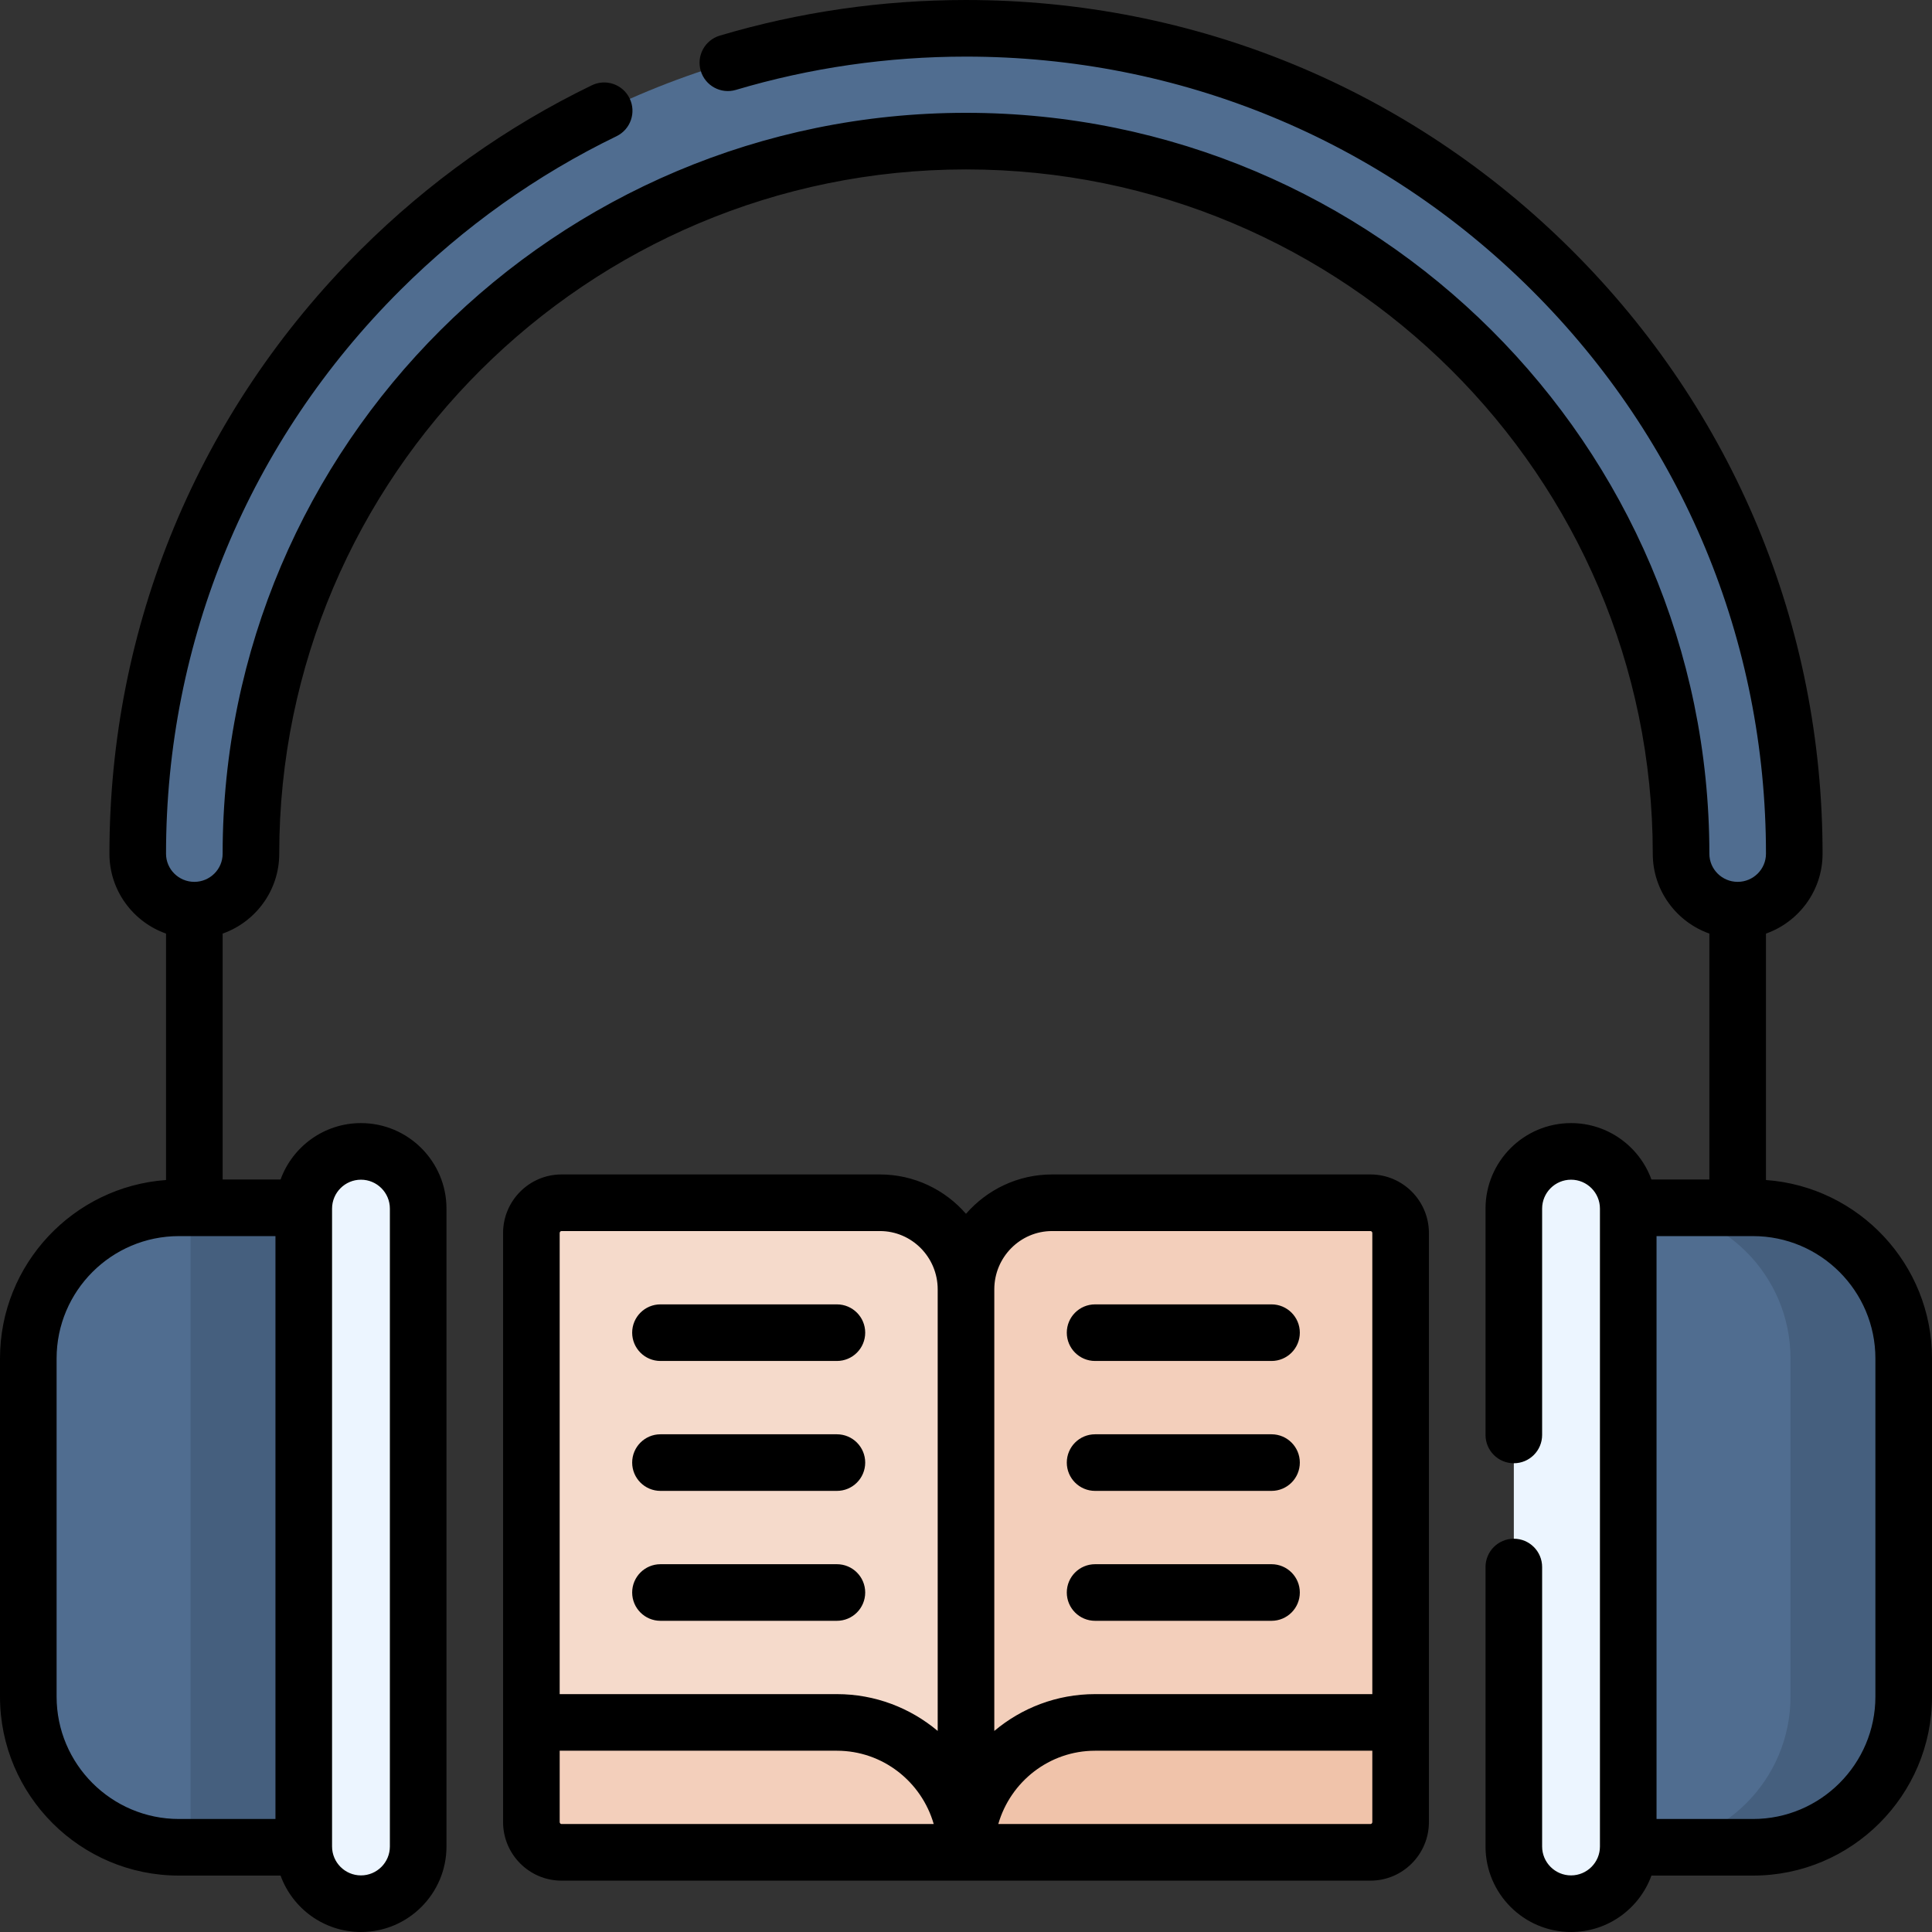 <svg id="Layer_1" enable-background="new 0 0 512 512" height="512" viewBox="0 0 512 512" width="512" xmlns="http://www.w3.org/2000/svg"><rect x="0" y="0" width="512" height="512" fill="#333333" stroke="none"/><g><g><g><path d="m460.5 241.199c-8.284 0-15-6.693-15-14.949 0-104.133-85.01-188.853-189.5-188.853s-189.5 84.72-189.5 188.853c0 8.256-6.716 14.949-15 14.949s-15-6.693-15-14.949c0-58.431 22.832-113.363 64.29-154.68s96.579-64.07 155.21-64.07 113.752 22.754 155.21 64.07 64.29 96.249 64.29 154.68c0 8.256-6.716 14.949-15 14.949z" fill="#506d90"/></g><g><g><g><path d="m464.568 489.551h-48.068v-169.47h48.068c22.054 0 39.932 17.878 39.932 39.932v89.607c0 22.053-17.878 39.931-39.932 39.931z" fill="#506d90"/><path d="m464.568 320.081h-30c22.054 0 39.932 17.878 39.932 39.932v89.607c0 22.054-17.878 39.932-39.932 39.932h30c22.054 0 39.932-17.878 39.932-39.932v-89.607c0-22.054-17.878-39.932-39.932-39.932z" fill="#455f7e"/><path d="m416.34 504.5c-8.373 0-15.16-6.788-15.16-15.16v-169.048c0-8.373 6.788-15.16 15.16-15.16 8.373 0 15.16 6.788 15.16 15.16v169.048c0 8.372-6.788 15.16-15.16 15.16z" fill="#ecf5ff"/></g><g><path d="m47.432 489.551h48.068v-169.47h-48.068c-22.054 0-39.932 17.878-39.932 39.932v89.607c0 22.053 17.878 39.931 39.932 39.931z" fill="#506d90"/><path d="m50.5 320.292v169.048c0 .071.01.14.011.212h30.3c.001-.071.01-.14.01-.212v-169.048c0-.071-.01-.14-.01-.212h-30.3c-.001.072-.011.141-.011.212z" fill="#455f7e"/><path d="m95.66 504.5c8.373 0 15.16-6.788 15.16-15.16v-169.048c0-8.373-6.788-15.16-15.16-15.16-8.373 0-15.16 6.788-15.16 15.16v169.048c0 8.372 6.788 15.16 15.16 15.16z" fill="#ecf5ff"/></g></g><g><g><path d="m256 490.889 115.179-16.067v-148.046c0-4.437-3.574-8.034-7.983-8.034h-84.389c-12.596 0-22.808 10.276-22.808 22.953v149.194z" fill="#f3cfbb"/><path d="m371.179 456.46h-80.967c-18.895 0-34.212 15.415-34.212 34.429h107.196c4.409 0 7.983-3.597 7.983-8.034z" fill="#f0c3aa"/></g><g><path d="m256 490.889-115.179-16.067v-148.046c0-4.437 3.574-8.034 7.983-8.034h84.389c12.596 0 22.808 10.276 22.808 22.953v149.194z" fill="#f5dacb"/><path d="m140.821 456.46h80.967c18.895 0 34.212 15.415 34.212 34.429h-107.196c-4.409 0-7.983-3.597-7.983-8.034z" fill="#f3cfbb"/></g></g></g></g><path d="m363.196 311.242h-84.389c-9.088 0-17.248 4.045-22.808 10.432-5.56-6.386-13.72-10.432-22.808-10.432h-84.389c-8.537 0-15.482 6.968-15.482 15.534v156.08c0 8.565 6.945 15.533 15.482 15.533h214.393c8.537 0 15.482-6.968 15.482-15.533v-156.08c.002-8.566-6.944-15.534-15.481-15.534zm-214.392 172.147c-.266 0-.482-.239-.482-.533v-18.896h73.467c12.148 0 22.429 8.218 25.658 19.429zm99.696-24.673c-7.242-6.085-16.557-9.756-26.712-9.756h-73.467v-122.184c0-.294.217-.534.482-.534h84.389c8.44 0 15.308 6.932 15.308 15.453zm115.179 24.14c0 .294-.217.533-.482.533h-98.643c3.229-11.211 13.51-19.429 25.658-19.429h73.467zm0-33.896h-73.467c-10.155 0-19.47 3.671-26.712 9.756v-117.021c0-8.521 6.867-15.453 15.308-15.453h84.389c.266 0 .482.239.482.534zm-141.891-103.288h-46.756c-4.143 0-7.5 3.358-7.5 7.5s3.357 7.5 7.5 7.5h46.756c4.143 0 7.5-3.358 7.5-7.5s-3.357-7.5-7.5-7.5zm0 68.859h-46.756c-4.143 0-7.5 3.358-7.5 7.5s3.357 7.5 7.5 7.5h46.756c4.143 0 7.5-3.358 7.5-7.5s-3.357-7.5-7.5-7.5zm0-34.43h-46.756c-4.143 0-7.5 3.358-7.5 7.5s3.357 7.5 7.5 7.5h46.756c4.143 0 7.5-3.358 7.5-7.5s-3.357-7.5-7.5-7.5zm115.18 0h-46.756c-4.143 0-7.5 3.358-7.5 7.5s3.357 7.5 7.5 7.5h46.756c4.143 0 7.5-3.358 7.5-7.5s-3.358-7.5-7.5-7.5zm0-34.429h-46.756c-4.143 0-7.5 3.358-7.5 7.5s3.357 7.5 7.5 7.5h46.756c4.143 0 7.5-3.358 7.5-7.5s-3.358-7.5-7.5-7.5zm0 68.859h-46.756c-4.143 0-7.5 3.358-7.5 7.5s3.357 7.5 7.5 7.5h46.756c4.143 0 7.5-3.358 7.5-7.5s-3.358-7.5-7.5-7.5zm131.032-101.813v-65.306c8.729-3.089 15-11.406 15-21.162 0-60.439-23.615-117.258-66.496-159.993-42.873-42.726-99.875-66.257-160.504-66.257-22.245 0-44.197 3.176-65.247 9.439-3.971 1.181-6.231 5.357-5.05 9.328s5.361 6.233 9.327 5.049c19.661-5.85 40.175-8.816 60.97-8.816 56.632 0 109.873 21.977 149.916 61.883 40.035 39.899 62.084 92.945 62.084 149.367 0 4.107-3.364 7.449-7.5 7.449s-7.5-3.341-7.5-7.449c0-108.27-88.374-196.353-197-196.353s-197 88.084-197 196.353c0 4.107-3.364 7.449-7.5 7.449s-7.5-3.341-7.5-7.449c0-56.422 22.049-109.469 62.084-149.368 16.867-16.809 36.145-30.53 57.298-40.783 3.728-1.807 5.284-6.293 3.478-10.02s-6.292-5.285-10.021-3.478c-22.654 10.98-43.293 25.668-61.343 43.656-42.881 42.735-66.496 99.555-66.496 159.993 0 9.755 6.271 18.073 15 21.162v65.306c-24.556 1.765-44 22.294-44 47.292v89.61c0 26.153 21.277 47.43 47.43 47.43h26.923c3.161 8.71 11.518 14.95 21.307 14.95 12.495 0 22.661-10.166 22.661-22.661v-169.047c0-12.495-10.166-22.661-22.661-22.661-9.788 0-18.145 6.239-21.307 14.948h-15.353v-65.168c8.729-3.089 15-11.406 15-21.162 0-99.999 81.645-181.353 182-181.353s182 81.354 182 181.353c0 9.755 6.271 18.073 15 21.162v65.168h-15.353c-3.162-8.709-11.519-14.948-21.307-14.948-12.495 0-22.661 10.166-22.661 22.661v59.984c0 4.142 3.357 7.5 7.5 7.5s7.5-3.358 7.5-7.5v-59.984c0-4.224 3.437-7.661 7.661-7.661s7.66 3.437 7.66 7.661v169.047c0 4.224-3.437 7.661-7.66 7.661-4.225 0-7.661-3.437-7.661-7.661v-74.063c0-4.142-3.357-7.5-7.5-7.5s-7.5 3.358-7.5 7.5v74.063c0 12.495 10.166 22.661 22.661 22.661 9.789 0 18.146-6.24 21.308-14.95h26.923c26.152 0 47.43-21.277 47.43-47.43v-89.61c-.001-24.999-19.445-45.527-44.001-47.292zm-380 7.574c0-4.224 3.437-7.661 7.66-7.661 4.225 0 7.661 3.437 7.661 7.661v169.047c0 4.224-3.437 7.661-7.661 7.661s-7.66-3.437-7.66-7.661zm-15 7.288v154.47h-25.57c-17.882 0-32.43-14.548-32.43-32.43v-89.61c0-17.882 14.548-32.43 32.43-32.43zm424 122.04c0 17.882-14.548 32.43-32.43 32.43h-25.57v-154.47h25.57c17.882 0 32.43 14.548 32.43 32.43z"/></g></svg>